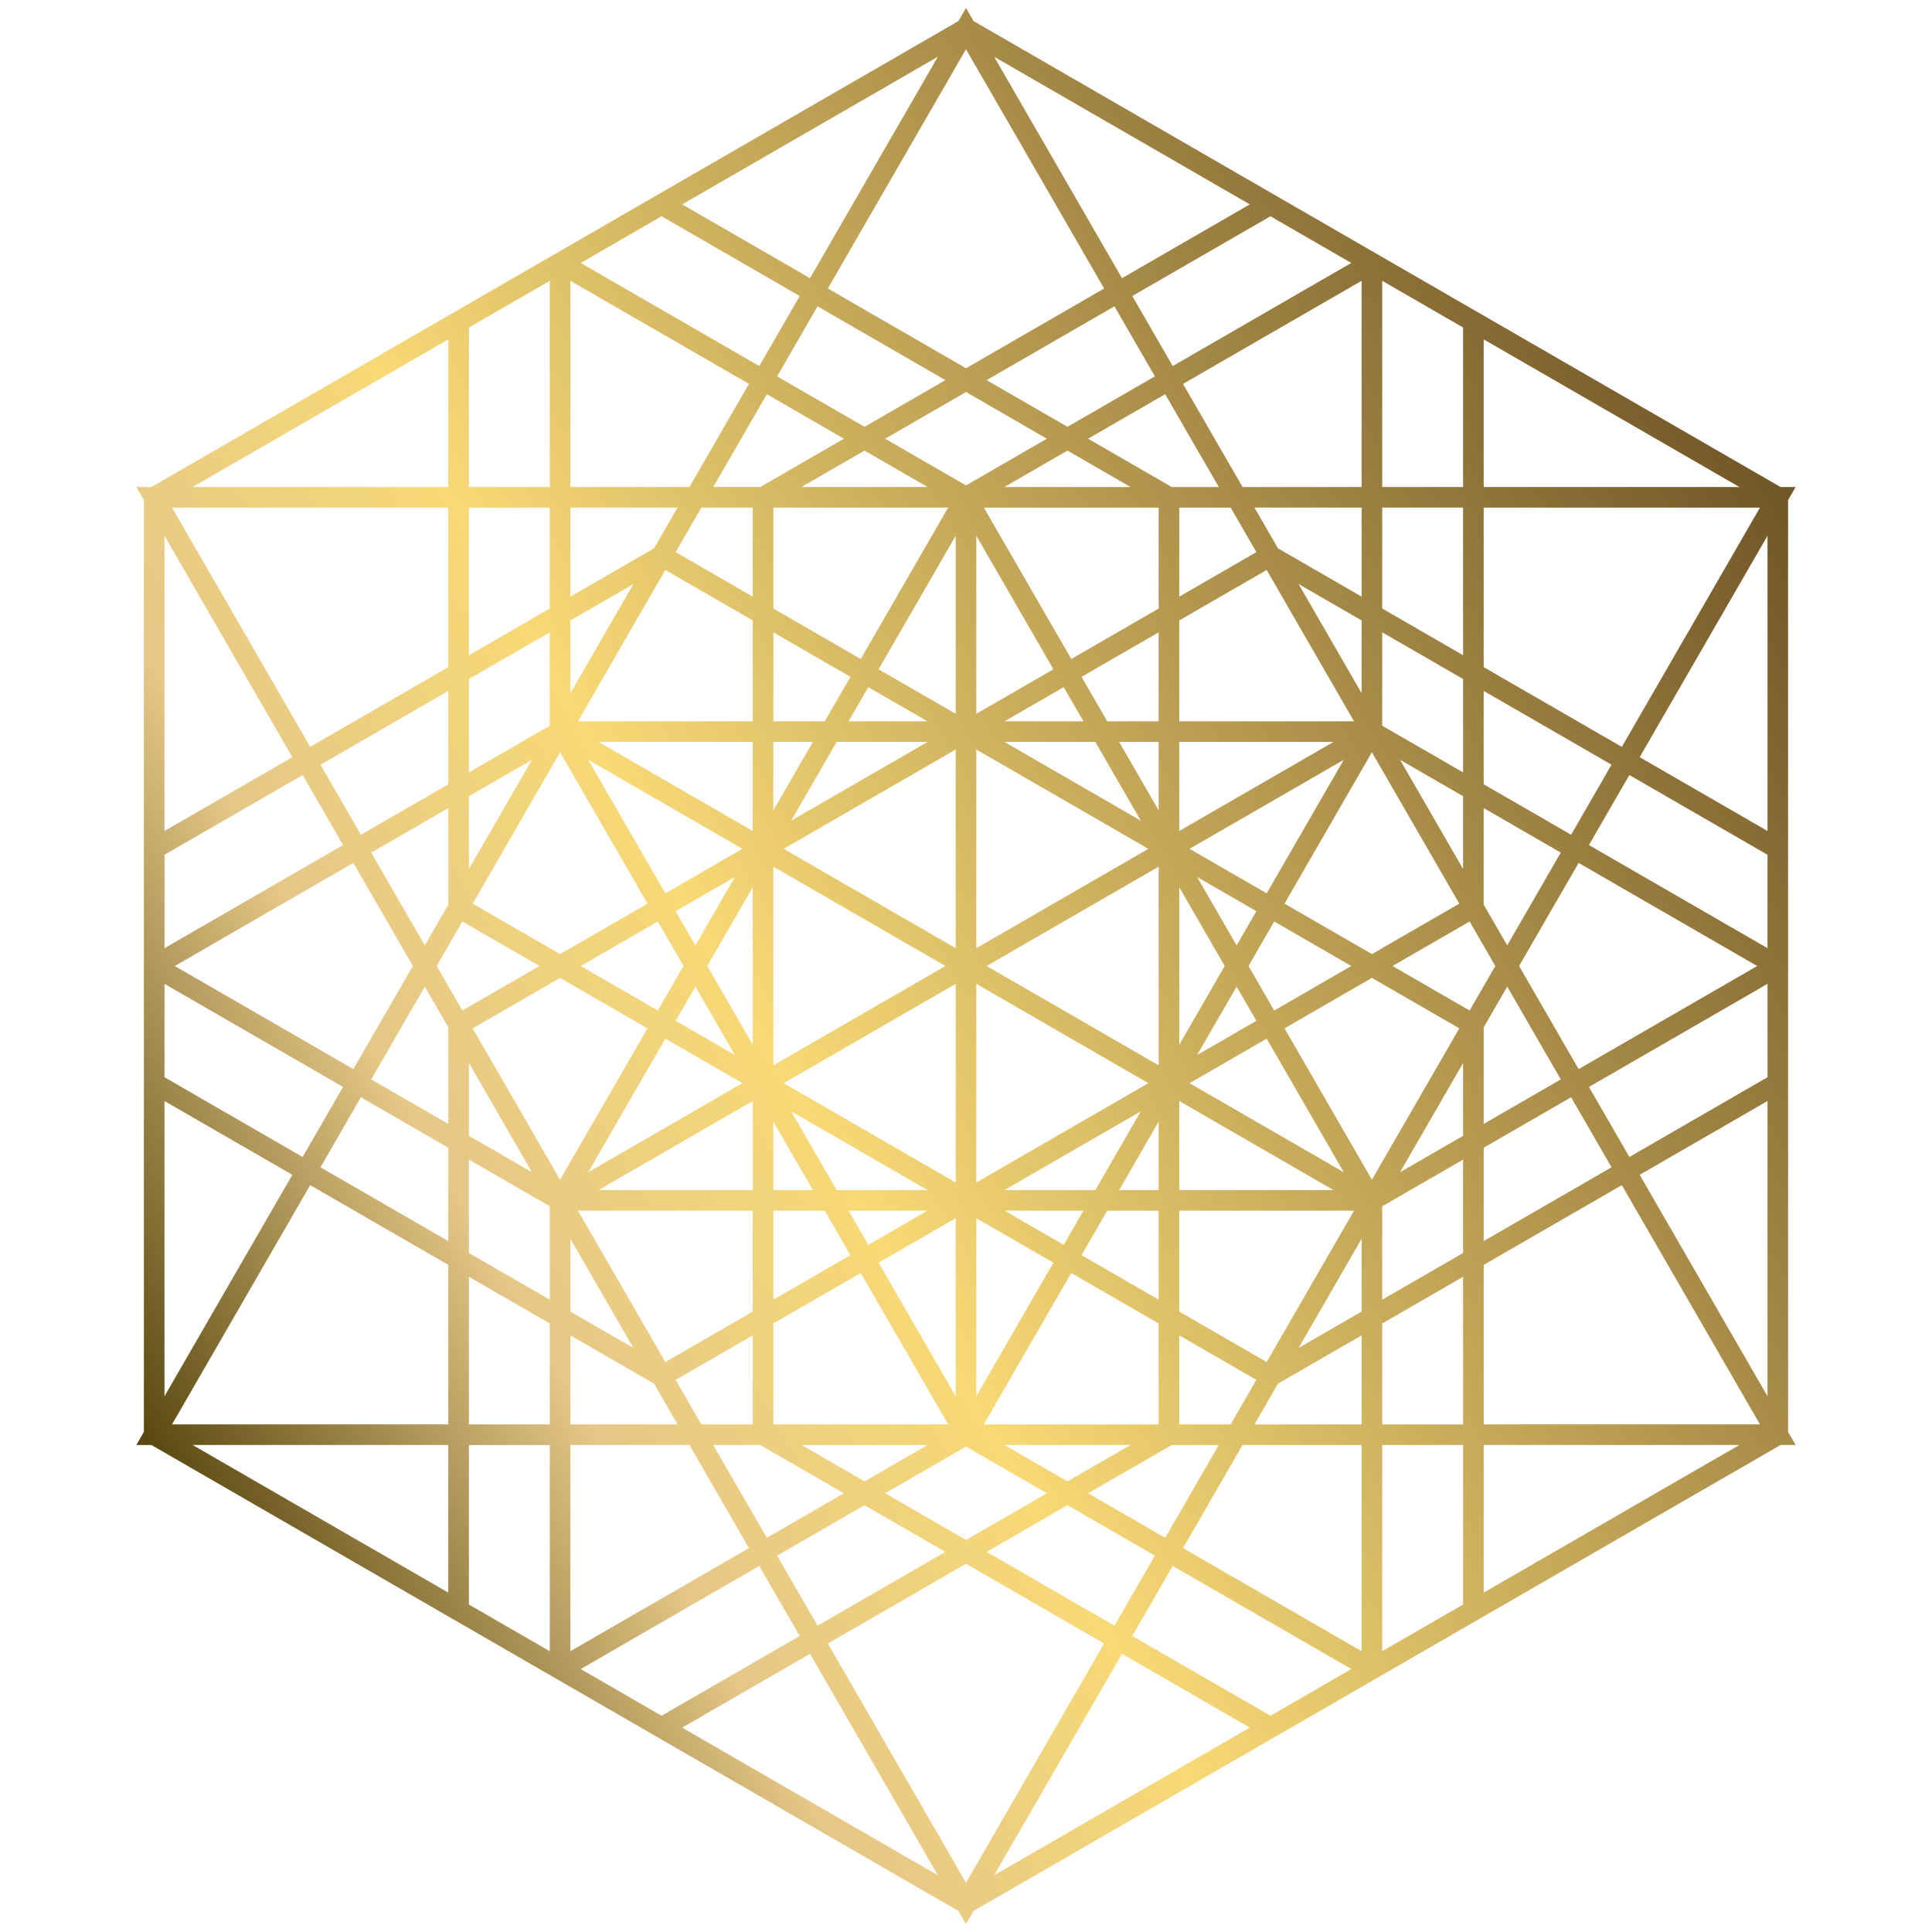 <?xml version="1.0" encoding="UTF-8"?><svg id="Layer_2" xmlns="http://www.w3.org/2000/svg" xmlns:xlink="http://www.w3.org/1999/xlink" viewBox="0 0 1500 1500"><defs><style>.cls-1{fill:url(#New_Gradient_Swatch_2);stroke-width:0px;}</style><linearGradient id="New_Gradient_Swatch_2" x1="105.86" y1="1121.9" x2="1394.14" y2="378.1" gradientUnits="userSpaceOnUse"><stop offset="0" stop-color="#56450d"/><stop offset=".21" stop-color="#e5c787"/><stop offset=".39" stop-color="#f7d976"/><stop offset=".99" stop-color="#725728"/></linearGradient></defs><path class="cls-1" d="M111.71,745.39v366.37l-5.86,10.14h11.71l396.06,228.67h0l230.5,133.08,5.86,10.14,5.86-10.14,230.51-133.08h0s396.06-228.67,396.06-228.67h11.71l-5.86-10.14V388.25l5.86-10.14h-11.71l-309.28-178.56h0l-1.29-.75-6.71-3.87h0s-.84-.48-.84-.48l-77.94-45h0S755.85,16.35,755.85,16.35l-5.86-10.14-5.86,10.14-230.5,133.08h0L117.57,378.1h-11.71l5.86,10.14v357.14ZM236.08,328.16l111.99-64.66v114.61h-198.5l86.51-49.95ZM1135.93,378.1h-62.78v-160.08l62.78,36.25v123.83ZM1141,784.56l-59.86-34.56,59.86-34.56,19.95,34.56-19.95,34.56ZM364.07,1245.74v-123.84h62.78v160.09l-.8-.46-61.98-35.78ZM359,715.44l59.86,34.56-59.86,34.56-19.95-34.56,19.95-34.56ZM442.85,1121.9h92.43l46.21,80.04-138.64,80.04v-160.09ZM955.48,394.1l19.96,34.57-59.87,34.56v-69.13h39.91ZM544.52,1105.9l-19.95-34.56,59.87-34.56v69.12h-39.91ZM742,918.09l-133.56-77.11,133.56-77.11v154.22ZM758,918.09v-154.23l133.57,77.11-133.57,77.12ZM891.57,659.03l-133.57,77.12v-154.24l133.57,77.12ZM742,581.92v154.23l-133.57-77.12,133.57-77.11ZM720.14,923.95h-70.57l-35.29-61.12,105.86,61.12ZM885.71,862.83l-35.29,61.12h-70.57l105.86-61.12ZM779.85,576.05h70.57l35.29,61.12-105.86-61.12ZM614.28,637.17l35.29-61.12h70.57l-105.86,61.12ZM734,750l-133.56,77.11v-154.23l133.56,77.12ZM631.09,923.95h-30.66v-53.1l30.66,53.1ZM640.33,939.95l19.95,34.56-59.85,34.55v-69.11h39.9ZM658.81,939.95h61.33l-46,26.56-15.33-26.56ZM742,945.8v138.24l-59.86-103.68,59.86-34.56ZM758,945.8l59.86,34.56-59.86,103.68v-138.24ZM779.87,939.95h61.32l-15.33,26.55-45.99-26.55ZM859.66,939.95h39.9v69.11l-59.85-34.56,19.95-34.55ZM868.9,923.95l30.67-53.11v53.11h-30.67ZM766,750l133.57-77.12v154.23l-133.57-77.11ZM868.9,576.05h30.67v53.11l-30.67-53.11ZM859.66,560.05l-19.95-34.55,59.85-34.55v69.1h-39.9ZM841.19,560.05h-61.31l45.98-26.55,15.33,26.55ZM758,554.21v-138.25l59.86,103.68-59.86,34.56ZM742,554.2l-59.86-34.56,59.86-103.68v138.24ZM720.13,560.05h-61.32l15.33-26.55,45.99,26.55ZM640.33,560.05h-39.9v-69.1l59.84,34.55-19.95,34.55ZM631.09,576.05l-30.66,53.1v-53.1h30.66ZM584.43,811.13l-35.29-61.13,35.29-61.13v122.26ZM570.57,819.12l-46-26.56,15.33-26.56,30.67,53.12ZM584.43,854.83v69.12h-119.72l119.72-69.12ZM584.43,939.95v78.35l-67.87,39.18-67.86-117.53h135.72ZM600.43,1027.54l67.85-39.17,67.86,117.53h-135.7v-78.36ZM720.14,1121.9l-48.92,28.25-48.92-28.25h97.85ZM763.85,1105.9l67.86-117.54,67.85,39.18v78.36h-135.71ZM877.71,1121.9l-48.93,28.25-48.93-28.25h97.86ZM915.57,1036.77l59.86,34.56-19.95,34.56h-39.91v-69.12ZM983.43,1057.48l-67.87-39.18v-78.35h135.72l-67.86,117.53ZM915.57,923.95v-69.12l119.72,69.12h-119.72ZM915.57,688.87l35.29,61.13-35.29,61.13v-122.25ZM929.43,680.88l46,26.56-15.33,26.56-30.67-53.12ZM923.57,659.03l119.72-69.12-59.86,103.68-59.86-34.56ZM915.57,645.17v-69.12h119.72l-119.72,69.12ZM915.57,560.05v-78.34l67.87-39.18,67.85,117.52h-135.72ZM899.57,472.47l-67.85,39.17-67.86-117.54h135.71v78.37ZM779.85,378.1l48.93-28.25,48.93,28.25h-97.86ZM750,376.87l-62.78-36.25,62.78-36.25,62.78,36.25-62.79,36.25ZM720.14,378.1h-97.85l48.92-28.25,48.92,28.25ZM736.14,394.1l-67.86,117.54-67.84-39.17v-78.37h135.7ZM584.43,463.23l-59.87-34.57,19.96-34.57h39.91v69.13ZM516.56,442.53l67.87,39.18v78.34h-135.72l67.85-117.52ZM584.43,576.05v69.13l-119.72-69.13h119.72ZM570.57,680.88l-30.67,53.12-15.33-26.56,46-26.56ZM516.57,693.59l-59.86-103.68,119.71,69.12-59.85,34.56ZM530.67,750l-19.95,34.56-59.85-34.56,59.85-34.56,19.95,34.56ZM502.71,798.41l-67.86,117.54-67.86-117.53,67.86-39.18,67.85,39.18ZM516.57,806.41l59.86,34.56-119.72,69.12,59.86-103.68ZM442.85,961.81l48.93,84.75-48.93-28.25v-56.5ZM507.79,1074.27l18.26,31.62h-83.19v-69.11l64.93,37.49ZM553.76,1121.9h36.53l64.92,37.48-59.86,34.56-41.6-72.04ZM671.22,1168.62l62.78,36.25-99.26,57.3-31.39-54.37,67.86-39.18ZM687.22,1159.38l62.78-36.25,62.79,36.25-62.78,36.25-62.78-36.25ZM828.78,1168.62l67.86,39.18-31.39,54.37-99.25-57.3,62.78-36.25ZM844.78,1159.38l64.93-37.48h36.53l-41.6,72.04-59.86-34.56ZM964.71,1121.9h92.43v160.09l-138.65-80.04,46.22-80.04ZM973.95,1105.9l18.26-31.62,64.94-37.49v69.11h-83.19ZM1008.21,1046.56l48.94-84.76v56.5l-48.94,28.25ZM923.57,840.98l59.86-34.56,59.86,103.68-119.72-69.12ZM929.43,819.12l30.67-53.12,15.33,26.56-46,26.56ZM969.33,750l19.95-34.56,59.85,34.56-59.85,34.56-19.95-34.56ZM997.28,701.59l67.86-117.54,67.86,117.53-67.86,39.18-67.85-39.18ZM1008.22,453.45l48.93,28.25v56.49l-48.93-84.74ZM992.22,425.74l-18.27-31.64h83.19v69.12l-64.93-37.49ZM964.71,378.1l-46.22-80.04,138.65-80.04v160.09h-92.43ZM946.24,378.1h-36.53l-64.93-37.49,59.86-34.56,41.6,72.04ZM828.78,331.38l-62.78-36.25,99.25-57.3,31.39,54.37-67.86,39.18ZM750,285.9l-107.26-61.92,107.25-185.76,107.26,185.77-107.25,61.92ZM734,295.14l-62.78,36.25-67.86-39.18,31.39-54.37,99.26,57.3ZM655.22,340.62l-64.92,37.48h-36.53l41.6-72.04,59.86,34.56ZM535.28,378.1h-92.43v-160.09l138.64,80.04-46.21,80.04ZM526.05,394.1l-18.27,31.64-64.92,37.48v-69.12h83.19ZM491.78,453.45l-48.92,84.74v-56.49l48.92-28.25ZM502.71,701.59l-67.85,39.18-67.86-39.18,67.86-117.53,67.86,117.54ZM413,910.09l-48.92-28.25v-56.49l48.92,84.74ZM426.85,936.57v72.5l-62.78-36.25v-72.5l62.78,36.25ZM426.85,1027.55v78.35h-62.78v-114.6l62.78,36.25ZM589.5,1215.8l31.39,54.37-107.25,61.92-62.78-36.25,138.64-80.04ZM628.89,1284.02l99.25,171.91-198.5-114.61,99.25-57.3ZM750,1214.1l107.25,61.92-107.26,185.77-107.25-185.76,107.26-61.92ZM871.11,1284.02l99.25,57.3-198.51,114.61,99.26-171.91ZM879.11,1270.17l31.39-54.37,138.65,80.04-62.78,36.25-107.25-61.92ZM1073.15,1281.98v-160.09h62.78v123.84l-62.78,36.25ZM1073.15,1105.9v-78.35l62.78-36.25v114.6h-62.78ZM1073.15,1009.07v-72.5l62.78-36.25v72.5l-62.78,36.25ZM1087,910.09l48.92-84.74v56.49l-48.92,28.25ZM1065.15,915.95l-67.86-117.54,67.85-39.18,67.86,39.18-67.86,117.53ZM1087,589.91l48.92,28.25v56.49l-48.92-84.74ZM1073.15,563.43v-72.49l62.78,36.25v72.5l-62.78-36.25ZM1073.15,472.46v-78.36h62.78v114.6l-62.78-36.25ZM910.5,284.2l-31.39-54.37,107.25-61.92,62.78,36.25-138.64,80.04ZM871.11,215.98l-99.26-171.91,198.5,114.61-99.25,57.3ZM628.89,215.98l-99.25-57.3,198.5-114.61-99.25,171.91ZM620.89,229.83l-31.39,54.37-138.64-80.04,62.78-36.25,107.25,61.92ZM426.85,218.02v160.08h-62.78v-123.83l62.78-36.25ZM426.85,394.1v78.36l-62.78,36.25v-114.6h62.78ZM426.85,490.94v72.49l-62.78,36.25v-72.5l62.78-36.25ZM413,589.91l-48.92,84.74v-56.49l48.92-28.25ZM348.07,702.36l-18.27,31.64-41.59-72.04,59.86-34.56v74.97ZM320.57,750l-46.22,80.05-138.64-80.04,138.64-80.05,46.21,80.04ZM329.81,766l18.27,31.64v74.97l-59.86-34.56,41.6-72.05ZM348.07,891.09v72.5l-99.25-57.31,31.39-54.37,67.86,39.18ZM348.07,982.06v123.84h-214.5l107.25-185.76,107.25,61.93ZM348.07,1121.9v114.61l-198.5-114.61h198.5ZM1151.93,1236.5v-114.61h198.5l-198.5,114.61ZM1151.93,1105.9v-123.84l107.25-61.93,107.25,185.76h-214.5ZM1151.93,963.58v-72.5l67.86-39.18,31.39,54.37-99.25,57.31ZM1151.93,872.61v-74.97l18.27-31.64,41.6,72.05-59.86,34.56ZM1179.43,750l46.21-80.04,138.64,80.05-138.64,80.04-46.22-80.05ZM1170.19,734l-18.27-31.64v-74.97l59.86,34.56-41.59,72.04ZM1151.93,608.92v-72.5l99.25,57.3-31.39,54.37-67.86-39.18ZM1151.93,517.95v-123.84h214.5l-107.25,185.77-107.25-61.92ZM1151.93,378.1v-114.61l198.5,114.61h-198.5ZM348.07,394.1v123.84l-107.25,61.92-107.25-185.77h214.5ZM348.07,536.42v72.5l-67.86,39.18-31.39-54.37,99.25-57.3ZM266.36,656.1l-138.64,80.05v-72.5l107.25-61.92,31.39,54.37ZM266.35,843.9l-31.39,54.37-107.25-61.92v-72.49l138.64,80.04ZM127.71,854.83l99.25,57.3-99.25,171.91v-229.21ZM1372.29,1084.04l-99.25-171.91,99.25-57.3v229.21ZM1372.29,836.35l-107.25,61.92-31.39-54.37,138.64-80.04v72.49ZM1233.64,656.1l31.39-54.37,107.25,61.92v72.5l-138.64-80.05ZM1372.29,645.17l-99.25-57.3,99.25-171.91v229.21ZM127.71,415.96l99.25,171.91-99.25,57.3v-229.21Z"/></svg>